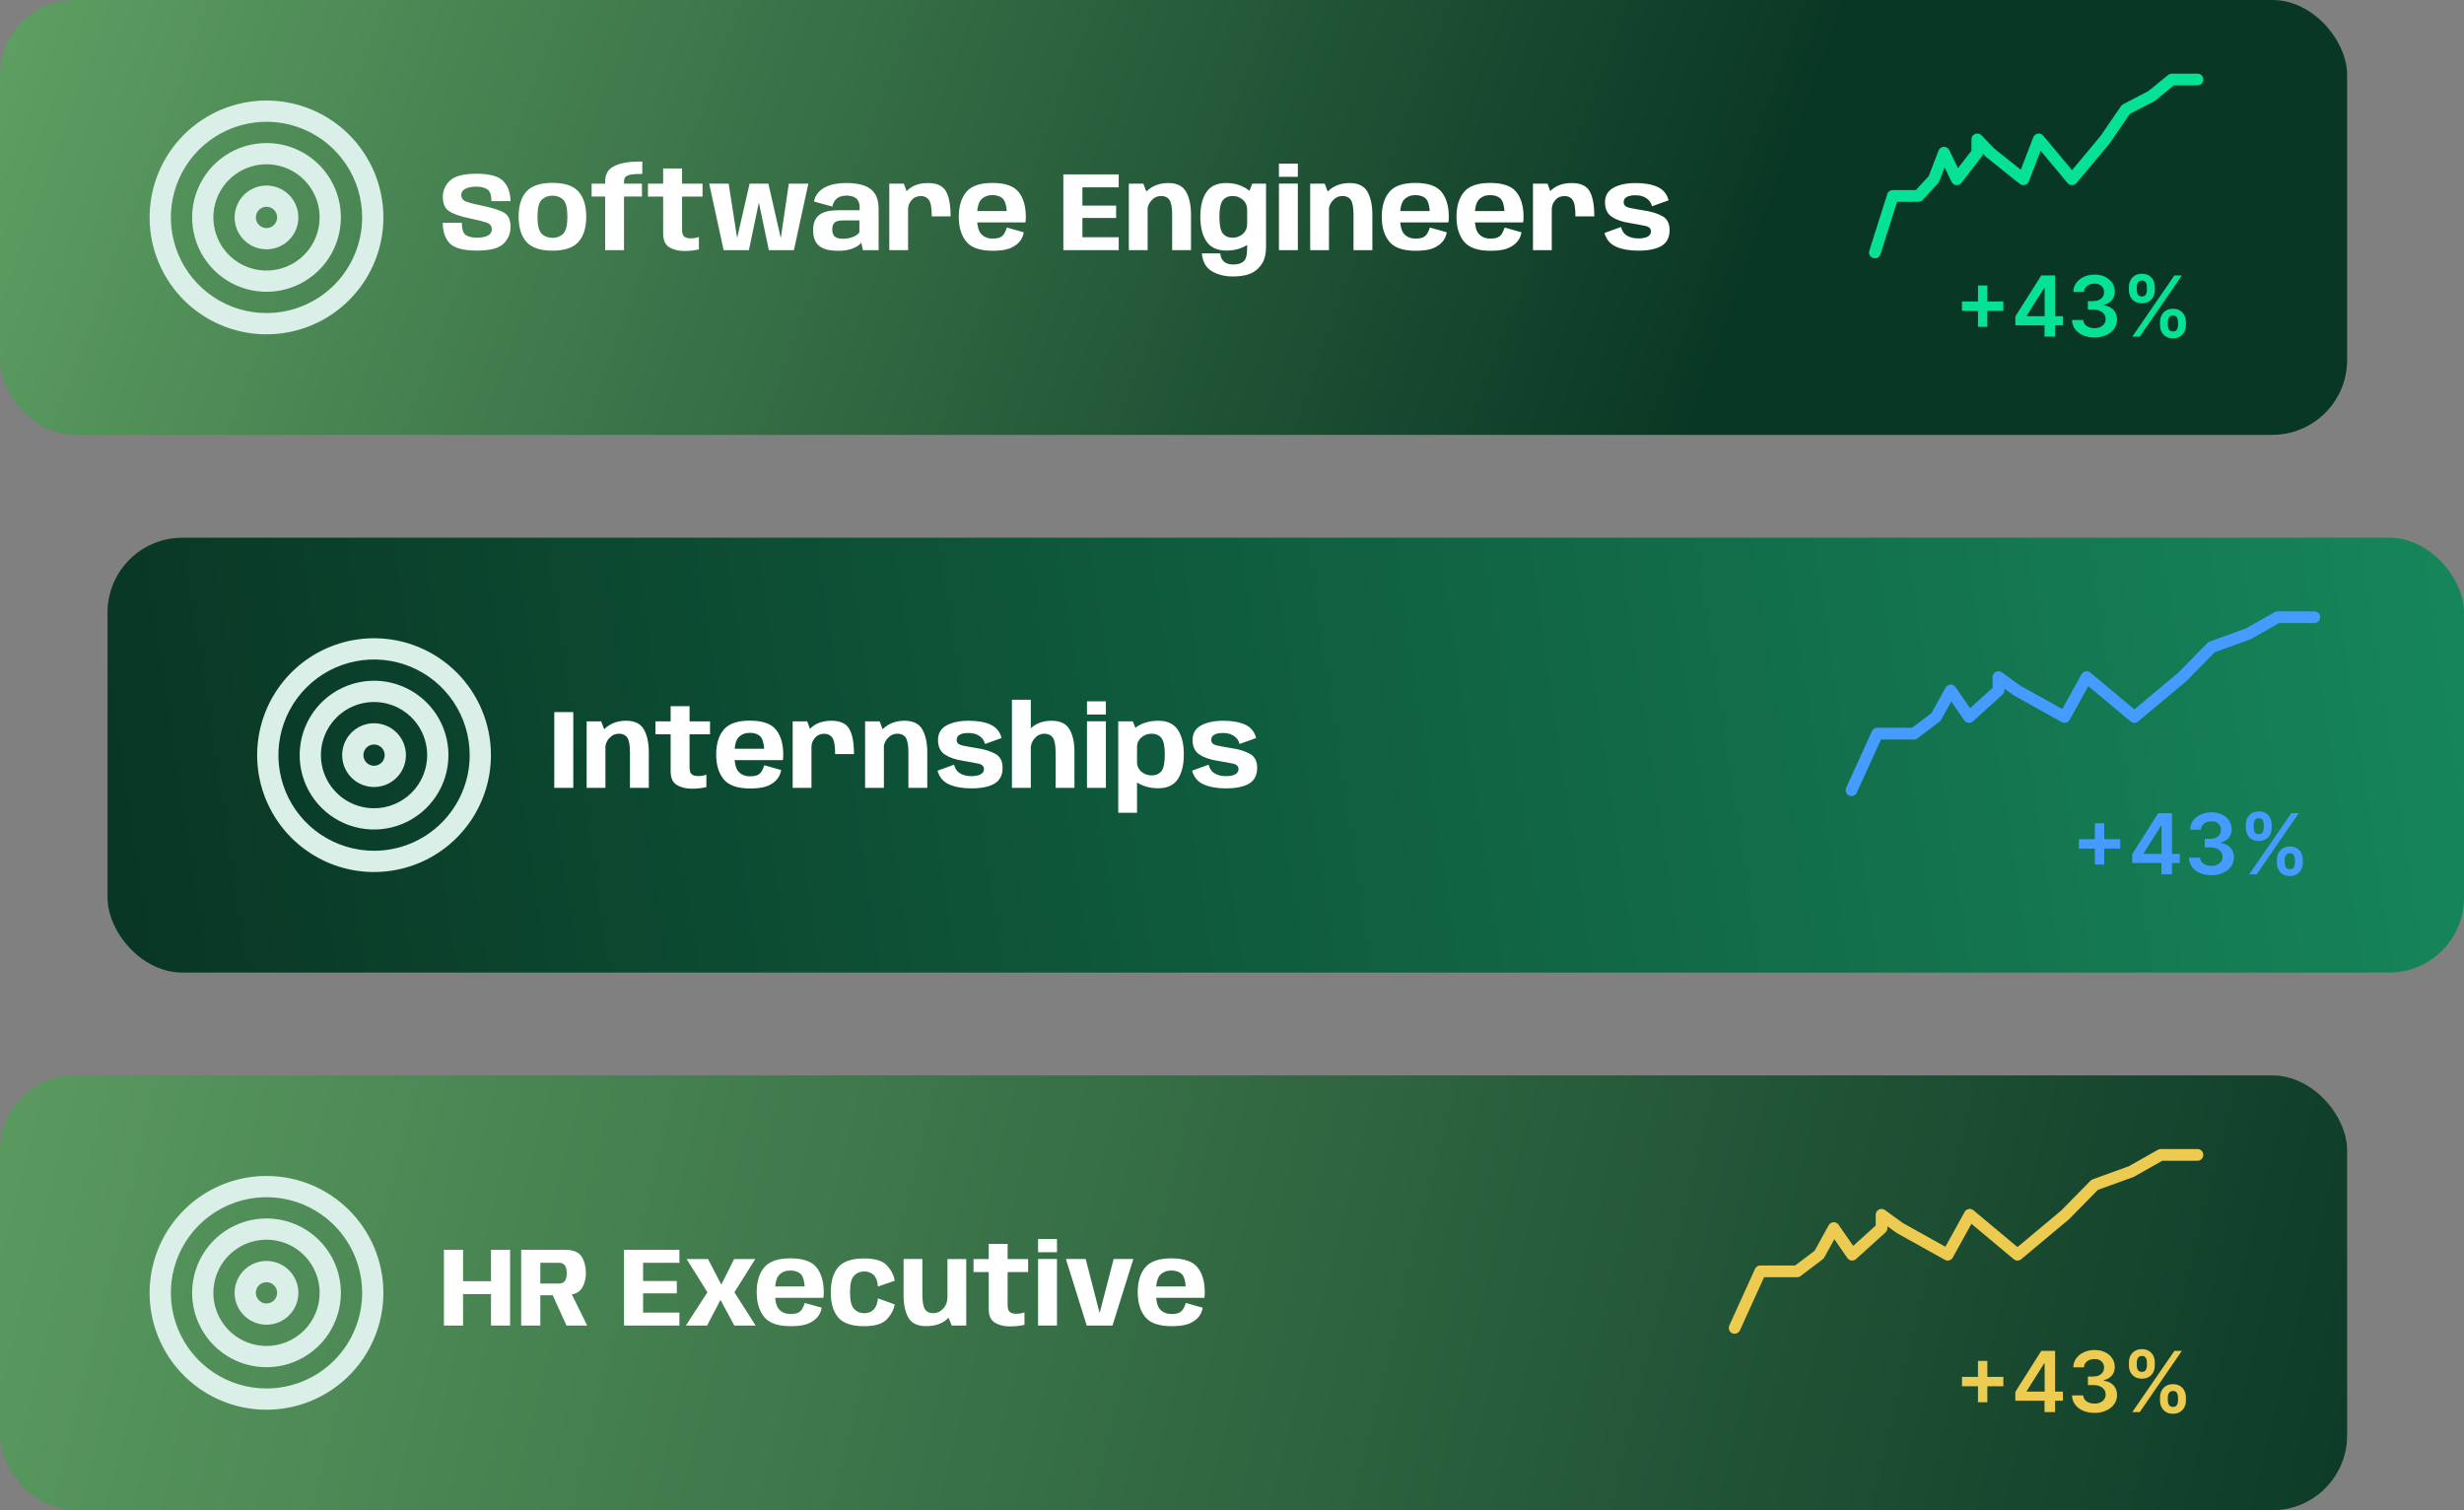 <svg width="527" height="323" viewBox="0 0 527 323" fill="none" xmlns="http://www.w3.org/2000/svg">
<rect x="0" y="0" width="527" height="323" fill="#808080" stroke="none"/>
<rect width="502" height="93" rx="16" fill="url(#paint0_linear_63_261)"/>
<path d="M57 30.591C53.853 30.591 50.778 31.524 48.161 33.272C45.545 35.02 43.506 37.505 42.302 40.412C41.098 43.319 40.783 46.518 41.397 49.604C42.011 52.69 43.526 55.525 45.751 57.749C47.975 59.974 50.81 61.489 53.896 62.103C56.982 62.717 60.181 62.402 63.088 61.198C65.995 59.994 68.48 57.955 70.228 55.339C71.976 52.722 72.909 49.647 72.909 46.5C72.909 42.281 71.233 38.234 68.249 35.251C65.266 32.267 61.219 30.591 57 30.591ZM57 57.864C54.752 57.864 52.555 57.197 50.687 55.949C48.818 54.7 47.361 52.925 46.501 50.849C45.641 48.772 45.416 46.487 45.855 44.283C46.293 42.079 47.376 40.054 48.965 38.465C50.554 36.876 52.579 35.793 54.783 35.355C56.987 34.916 59.272 35.141 61.349 36.001C63.425 36.861 65.2 38.318 66.448 40.187C67.697 42.055 68.364 44.252 68.364 46.5C68.364 49.514 67.166 52.404 65.035 54.535C62.904 56.666 60.014 57.864 57 57.864ZM57 39.682C55.651 39.682 54.333 40.082 53.212 40.831C52.091 41.58 51.217 42.645 50.701 43.891C50.185 45.137 50.05 46.508 50.313 47.83C50.576 49.153 51.225 50.368 52.179 51.321C53.132 52.275 54.347 52.924 55.67 53.187C56.992 53.45 58.363 53.315 59.609 52.799C60.855 52.283 61.92 51.409 62.669 50.288C63.418 49.167 63.818 47.849 63.818 46.5C63.818 44.692 63.1 42.958 61.821 41.679C60.542 40.4 58.808 39.682 57 39.682ZM57 48.773C56.55 48.773 56.111 48.639 55.737 48.39C55.364 48.14 55.072 47.785 54.9 47.37C54.728 46.954 54.683 46.498 54.771 46.057C54.859 45.616 55.075 45.211 55.393 44.893C55.711 44.575 56.116 44.359 56.557 44.271C56.998 44.183 57.455 44.228 57.87 44.4C58.285 44.572 58.64 44.864 58.89 45.237C59.139 45.611 59.273 46.05 59.273 46.5C59.273 47.103 59.033 47.681 58.607 48.107C58.181 48.533 57.603 48.773 57 48.773ZM57 21.5C52.056 21.5 47.222 22.966 43.111 25.713C38.999 28.46 35.795 32.365 33.903 36.933C32.011 41.501 31.516 46.528 32.48 51.377C33.445 56.227 35.826 60.681 39.322 64.178C42.819 67.674 47.273 70.055 52.123 71.02C56.972 71.984 61.999 71.489 66.567 69.597C71.135 67.705 75.04 64.501 77.787 60.389C80.534 56.278 82 51.444 82 46.5C82 39.87 79.366 33.511 74.678 28.822C69.989 24.134 63.63 21.5 57 21.5ZM57 66.954C52.955 66.954 49 65.755 45.636 63.507C42.272 61.26 39.651 58.065 38.102 54.328C36.554 50.59 36.149 46.477 36.938 42.51C37.728 38.542 39.676 34.897 42.536 32.036C45.397 29.176 49.042 27.228 53.01 26.439C56.977 25.649 61.09 26.054 64.828 27.602C68.565 29.151 71.76 31.772 74.007 35.136C76.255 38.5 77.454 42.455 77.454 46.5C77.454 51.925 75.299 57.128 71.464 60.964C67.628 64.799 62.425 66.954 57 66.954Z" fill="#D9EFE7"/>
<path d="M102.016 53.596C99.144 53.596 97.204 53.08 96.196 52.048C95.196 51.008 94.696 49.54 94.696 47.644H98.776C98.776 49.028 99.068 49.908 99.652 50.284C100.244 50.652 101.02 50.836 101.98 50.836C102.948 50.836 103.724 50.692 104.308 50.404C104.892 50.108 105.184 49.656 105.184 49.048C105.184 48.328 104.784 47.836 103.984 47.572C103.184 47.308 102.08 47.036 100.672 46.756C98.44 46.284 96.888 45.744 96.016 45.136C95.144 44.528 94.708 43.528 94.708 42.136C94.708 40.768 95.22 39.596 96.244 38.62C97.268 37.644 99.168 37.156 101.944 37.156C104.736 37.156 106.64 37.688 107.656 38.752C108.672 39.816 109.18 41.24 109.18 43.024H105.1C105.1 41.68 104.796 40.828 104.188 40.468C103.588 40.1 102.824 39.916 101.896 39.916C100.912 39.916 100.124 40.068 99.532 40.372C98.948 40.676 98.656 41.108 98.656 41.668C98.656 42.42 99.064 42.928 99.88 43.192C100.696 43.456 101.8 43.728 103.192 44.008C105.504 44.488 107.084 45.008 107.932 45.568C108.78 46.128 109.204 47.1 109.204 48.484C109.204 49.9 108.704 51.108 107.704 52.108C106.712 53.1 104.816 53.596 102.016 53.596ZM118.162 53.608C115.554 53.608 113.694 52.98 112.582 51.724C111.478 50.468 110.926 48.672 110.926 46.336C110.926 43.992 111.478 42.204 112.582 40.972C113.694 39.732 115.554 39.112 118.162 39.112C120.77 39.112 122.626 39.732 123.73 40.972C124.834 42.204 125.386 43.992 125.386 46.336C125.386 48.672 124.834 50.468 123.73 51.724C122.626 52.98 120.77 53.608 118.162 53.608ZM118.162 50.872C119.098 50.872 119.862 50.58 120.454 49.996C121.054 49.404 121.354 48.188 121.354 46.348C121.354 44.508 121.054 43.3 120.454 42.724C119.862 42.14 119.098 41.848 118.162 41.848C117.226 41.848 116.458 42.14 115.858 42.724C115.258 43.3 114.958 44.508 114.958 46.348C114.958 48.188 115.258 49.404 115.858 49.996C116.458 50.58 117.226 50.872 118.162 50.872ZM129.431 53.5V42.028H126.539V39.28H129.431V38.776C129.431 37.248 130.075 36.164 131.363 35.524C132.651 34.876 134.491 34.552 136.883 34.552H137.375V37.204H136.991C135.727 37.204 134.823 37.308 134.279 37.516C133.735 37.724 133.463 38.148 133.463 38.788V39.28H137.303V42.028H133.463V53.5H129.431ZM146.36 53.68C145.096 53.68 144.024 53.412 143.144 52.876C142.272 52.34 141.836 51.38 141.836 49.996V42.052H138.584V39.28H141.836V36.028H145.88V39.28H150.26V42.052H145.88V49.108C145.88 49.876 146.044 50.38 146.372 50.62C146.7 50.86 147.156 50.98 147.74 50.98C148.332 50.98 148.912 50.88 149.48 50.68V53.344C148.488 53.568 147.448 53.68 146.36 53.68ZM154.767 53.5L151.683 39.28H155.847L157.647 50.848H157.671L160.323 39.28H164.343L166.971 50.824H167.007L168.711 39.28H172.887L169.803 53.5H164.439L162.303 43.312L160.179 53.5H154.767ZM179.399 53.644C178.535 53.644 177.763 53.576 177.083 53.44C176.411 53.296 175.839 53.056 175.367 52.72C174.895 52.384 174.535 51.932 174.287 51.364C174.039 50.796 173.915 50.088 173.915 49.24C173.915 48.432 174.031 47.756 174.263 47.212C174.503 46.668 174.851 46.232 175.307 45.904C175.771 45.568 176.343 45.328 177.023 45.184C177.703 45.032 178.487 44.956 179.375 44.956H183.863V44.416C183.863 43.776 183.747 43.272 183.515 42.904C183.291 42.528 182.963 42.256 182.531 42.088C182.099 41.92 181.587 41.836 180.995 41.836C180.523 41.836 180.083 41.912 179.675 42.064C179.275 42.208 178.931 42.452 178.643 42.796C178.355 43.14 178.151 43.604 178.031 44.188L174.083 43.096C174.251 42.36 174.547 41.74 174.971 41.236C175.403 40.724 175.927 40.316 176.543 40.012C177.159 39.708 177.843 39.488 178.595 39.352C179.355 39.208 180.147 39.136 180.971 39.136C182.483 39.136 183.755 39.316 184.787 39.676C185.819 40.036 186.599 40.62 187.127 41.428C187.655 42.228 187.919 43.292 187.919 44.62V53.5H184.559L184.211 51.868C184.083 52.084 183.875 52.296 183.587 52.504C183.299 52.712 182.947 52.904 182.531 53.08C182.115 53.248 181.643 53.384 181.115 53.488C180.587 53.592 180.015 53.644 179.399 53.644ZM180.311 51.064C180.863 51.064 181.375 51 181.847 50.872C182.319 50.744 182.723 50.576 183.059 50.368C183.403 50.152 183.651 49.924 183.803 49.684V47.14H180.335C179.983 47.14 179.663 47.168 179.375 47.224C179.087 47.272 178.839 47.364 178.631 47.5C178.431 47.636 178.275 47.832 178.163 48.088C178.059 48.344 178.007 48.676 178.007 49.084C178.007 49.492 178.063 49.824 178.175 50.08C178.287 50.336 178.447 50.536 178.655 50.68C178.863 50.816 179.107 50.916 179.387 50.98C179.667 51.036 179.975 51.064 180.311 51.064ZM199.284 46.276C199.284 44.484 199.08 43.312 198.672 42.76C198.272 42.208 197.704 41.932 196.968 41.932C196.128 41.932 195.456 42.228 194.952 42.82C194.456 43.404 194.208 44.072 194.208 44.824L192.66 43.912C192.66 42.568 193.196 41.44 194.268 40.528C195.34 39.608 196.748 39.148 198.492 39.148C200.372 39.148 201.644 39.728 202.308 40.888C202.98 42.04 203.316 43.836 203.316 46.276H199.284ZM190.2 53.5V39.28H193.308L194.22 41.74V53.5H190.2ZM212.323 53.632C209.635 53.632 207.755 52.984 206.683 51.688C205.603 50.384 205.063 48.612 205.063 46.372C205.063 44.084 205.607 42.304 206.695 41.032C207.775 39.76 209.627 39.124 212.251 39.124C214.947 39.124 216.815 39.768 217.855 41.056C218.887 42.352 219.403 44.124 219.403 46.372C219.403 46.812 219.375 47.212 219.319 47.572H208.591V45.136H215.323C215.235 43.92 214.987 43.068 214.579 42.58C214.027 42.012 213.251 41.728 212.251 41.728C211.283 41.728 210.491 42.04 209.875 42.664C209.267 43.28 208.963 44.52 208.963 46.384C208.963 48.208 209.267 49.436 209.875 50.068C210.475 50.708 211.291 51.028 212.323 51.028V53.632ZM212.323 51.028C212.923 51.028 213.419 50.952 213.811 50.8C214.211 50.632 214.531 50.364 214.771 49.996C214.995 49.612 215.191 49.168 215.359 48.664L218.971 49.684C218.795 50.62 218.415 51.372 217.831 51.94C217.239 52.516 216.531 52.94 215.707 53.212C214.875 53.492 213.747 53.632 212.323 53.632V51.028ZM227.427 53.5V37.3H239.271V40.072H231.507V43.972H238.719V46.612H231.507V50.728H239.271V53.5H227.427ZM241.435 53.5V39.28H244.543L245.455 41.668V53.5H241.435ZM250.699 53.5V45.964C250.699 44.388 250.507 43.32 250.123 42.76C249.739 42.2 249.147 41.92 248.347 41.92C247.515 41.92 246.803 42.26 246.211 42.94C245.627 43.62 245.335 44.504 245.335 45.592L243.367 44.692C243.367 43.436 243.967 42.2 245.167 40.984C246.375 39.76 247.943 39.148 249.871 39.148C251.703 39.148 252.971 39.768 253.675 41.008C254.379 42.248 254.731 43.88 254.731 45.904V53.5H250.699ZM263.678 59.128C261.958 59.128 260.466 58.756 259.202 58.012C257.938 57.276 257.222 56 257.054 54.184H260.99C261.046 54.736 261.194 55.192 261.434 55.552C261.674 55.912 261.998 56.172 262.406 56.332C262.822 56.492 263.29 56.572 263.81 56.572C264.682 56.572 265.386 56.368 265.922 55.96C266.466 55.552 266.738 54.612 266.738 53.14V42.076L267.83 39.28H270.782V52.732C270.782 54.38 270.45 55.668 269.786 56.596C269.122 57.532 268.306 58.188 267.338 58.564C266.378 58.94 265.158 59.128 263.678 59.128ZM262.286 53.584C260.358 53.584 258.95 52.944 258.062 51.664C257.174 50.376 256.73 48.608 256.73 46.36C256.73 44.104 257.166 42.34 258.038 41.068C258.91 39.788 260.31 39.148 262.238 39.148C263.934 39.148 265.402 39.56 266.642 40.384C267.89 41.2 268.514 42.088 268.514 43.048L266.726 44.704C266.726 43.92 266.422 43.26 265.814 42.724C265.206 42.188 264.482 41.92 263.642 41.92C262.746 41.92 262.05 42.22 261.554 42.82C261.058 43.412 260.81 44.596 260.81 46.372C260.81 48.156 261.058 49.348 261.554 49.948C262.05 50.54 262.746 50.836 263.642 50.836C264.482 50.836 265.206 50.568 265.814 50.032C266.422 49.488 266.726 48.82 266.726 48.028L268.526 49.804C268.526 50.772 267.91 51.644 266.678 52.42C265.446 53.196 263.982 53.584 262.286 53.584ZM273.539 53.5V39.268H277.583V53.5H273.539ZM273.539 34.996H277.583V37.816H273.539V34.996ZM280.224 53.5V39.28H283.332L284.244 41.668V53.5H280.224ZM289.488 53.5V45.964C289.488 44.388 289.296 43.32 288.912 42.76C288.528 42.2 287.936 41.92 287.136 41.92C286.304 41.92 285.592 42.26 285 42.94C284.416 43.62 284.124 44.504 284.124 45.592L282.156 44.692C282.156 43.436 282.756 42.2 283.956 40.984C285.164 39.76 286.732 39.148 288.66 39.148C290.492 39.148 291.76 39.768 292.464 41.008C293.168 42.248 293.52 43.88 293.52 45.904V53.5H289.488ZM302.791 53.632C300.103 53.632 298.223 52.984 297.151 51.688C296.071 50.384 295.531 48.612 295.531 46.372C295.531 44.084 296.075 42.304 297.163 41.032C298.243 39.76 300.095 39.124 302.719 39.124C305.415 39.124 307.283 39.768 308.323 41.056C309.355 42.352 309.871 44.124 309.871 46.372C309.871 46.812 309.843 47.212 309.787 47.572H299.059V45.136H305.791C305.703 43.92 305.455 43.068 305.047 42.58C304.495 42.012 303.719 41.728 302.719 41.728C301.751 41.728 300.959 42.04 300.343 42.664C299.735 43.28 299.431 44.52 299.431 46.384C299.431 48.208 299.735 49.436 300.343 50.068C300.943 50.708 301.759 51.028 302.791 51.028V53.632ZM302.791 51.028C303.391 51.028 303.887 50.952 304.279 50.8C304.679 50.632 304.999 50.364 305.239 49.996C305.463 49.612 305.659 49.168 305.827 48.664L309.439 49.684C309.263 50.62 308.883 51.372 308.299 51.94C307.707 52.516 306.999 52.94 306.175 53.212C305.343 53.492 304.215 53.632 302.791 53.632V51.028ZM318.776 53.632C316.088 53.632 314.208 52.984 313.136 51.688C312.056 50.384 311.516 48.612 311.516 46.372C311.516 44.084 312.06 42.304 313.148 41.032C314.228 39.76 316.08 39.124 318.704 39.124C321.4 39.124 323.268 39.768 324.308 41.056C325.34 42.352 325.856 44.124 325.856 46.372C325.856 46.812 325.828 47.212 325.772 47.572H315.044V45.136H321.776C321.688 43.92 321.44 43.068 321.032 42.58C320.48 42.012 319.704 41.728 318.704 41.728C317.736 41.728 316.944 42.04 316.328 42.664C315.72 43.28 315.416 44.52 315.416 46.384C315.416 48.208 315.72 49.436 316.328 50.068C316.928 50.708 317.744 51.028 318.776 51.028V53.632ZM318.776 51.028C319.376 51.028 319.872 50.952 320.264 50.8C320.664 50.632 320.984 50.364 321.224 49.996C321.448 49.612 321.644 49.168 321.812 48.664L325.424 49.684C325.248 50.62 324.868 51.372 324.284 51.94C323.692 52.516 322.984 52.94 322.16 53.212C321.328 53.492 320.2 53.632 318.776 53.632V51.028ZM336.956 46.276C336.956 44.484 336.752 43.312 336.344 42.76C335.944 42.208 335.376 41.932 334.64 41.932C333.8 41.932 333.128 42.228 332.624 42.82C332.128 43.404 331.88 44.072 331.88 44.824L330.332 43.912C330.332 42.568 330.868 41.44 331.94 40.528C333.012 39.608 334.42 39.148 336.164 39.148C338.044 39.148 339.316 39.728 339.98 40.888C340.652 42.04 340.988 43.836 340.988 46.276H336.956ZM327.872 53.5V39.28H330.98L331.892 41.74V53.5H327.872ZM350.396 53.608C348.516 53.608 346.936 53.328 345.656 52.768C344.384 52.2 343.556 51.22 343.172 49.828L346.712 48.544C346.896 49.36 347.312 49.972 347.96 50.38C348.608 50.788 349.44 50.992 350.456 50.992C351.296 50.992 351.948 50.86 352.412 50.596C352.876 50.332 353.108 49.968 353.108 49.504C353.108 48.872 352.688 48.472 351.848 48.304C351.016 48.128 349.956 47.932 348.668 47.716C347.044 47.476 345.74 47.032 344.756 46.384C343.772 45.736 343.28 44.692 343.28 43.252C343.28 41.852 343.884 40.82 345.092 40.156C346.3 39.484 347.888 39.148 349.856 39.148C351.768 39.148 353.328 39.428 354.536 39.988C355.752 40.548 356.532 41.5 356.876 42.844L353.336 44.116C353.16 43.396 352.76 42.824 352.136 42.4C351.512 41.976 350.736 41.764 349.808 41.764C348.936 41.764 348.292 41.896 347.876 42.16C347.468 42.416 347.264 42.776 347.264 43.24C347.264 43.848 347.66 44.244 348.452 44.428C349.244 44.604 350.256 44.792 351.488 44.992C353.088 45.216 354.42 45.616 355.484 46.192C356.556 46.76 357.092 47.764 357.092 49.204C357.092 50.788 356.512 51.92 355.352 52.6C354.192 53.272 352.54 53.608 350.396 53.608Z" fill="white"/>
<path d="M401 54L404.833 41.904H410.31L413.595 38.346L415.786 32.654L418.524 38.346L422.905 32.654V29.808L425.643 32.654L432.762 38.346L436.048 29.808L443.167 38.346L450.286 29.808L454.667 23.404L460.143 20.558L464.524 17H470" stroke="#05E298" stroke-width="2.5" stroke-linecap="round" stroke-linejoin="round"/>
<path d="M423.05 69.903V61.057H425.057V69.903H423.05ZM419.63 66.484V64.477H428.477V66.484H419.63ZM431.038 69.571V67.685L436.593 58.909H438.165V61.594H437.206L433.467 67.519V67.621H441.221V69.571H431.038ZM437.283 72V68.996L437.309 68.152V58.909H439.546V72H437.283ZM447.961 72.179C447.041 72.179 446.222 72.021 445.507 71.706C444.795 71.391 444.232 70.952 443.819 70.389C443.406 69.827 443.186 69.177 443.161 68.44H445.564C445.585 68.793 445.703 69.102 445.916 69.367C446.129 69.626 446.412 69.829 446.766 69.974C447.119 70.119 447.516 70.191 447.955 70.191C448.423 70.191 448.839 70.11 449.201 69.948C449.563 69.782 449.847 69.552 450.051 69.258C450.256 68.964 450.356 68.625 450.352 68.242C450.356 67.845 450.254 67.496 450.045 67.193C449.836 66.891 449.534 66.654 449.137 66.484C448.745 66.313 448.272 66.228 447.718 66.228H446.561V64.4H447.718C448.174 64.4 448.573 64.321 448.914 64.163C449.259 64.006 449.529 63.784 449.725 63.499C449.921 63.209 450.017 62.874 450.013 62.495C450.017 62.124 449.934 61.803 449.764 61.53C449.597 61.253 449.361 61.038 449.054 60.884C448.752 60.731 448.396 60.654 447.987 60.654C447.586 60.654 447.215 60.727 446.874 60.871C446.534 61.016 446.259 61.223 446.05 61.492C445.841 61.756 445.73 62.071 445.718 62.438H443.436C443.453 61.705 443.664 61.061 444.068 60.507C444.477 59.949 445.023 59.514 445.705 59.203C446.387 58.888 447.151 58.73 447.999 58.73C448.873 58.73 449.632 58.894 450.275 59.222C450.923 59.546 451.423 59.983 451.777 60.533C452.131 61.082 452.308 61.69 452.308 62.354C452.312 63.092 452.095 63.709 451.656 64.208C451.221 64.707 450.65 65.033 449.943 65.186V65.288C450.863 65.416 451.568 65.757 452.058 66.311C452.553 66.861 452.798 67.545 452.794 68.363C452.794 69.096 452.585 69.752 452.167 70.332C451.754 70.907 451.183 71.359 450.454 71.687C449.73 72.015 448.899 72.179 447.961 72.179ZM461.987 69.546V68.855C461.987 68.348 462.093 67.881 462.306 67.455C462.524 67.029 462.839 66.686 463.252 66.426C463.666 66.166 464.167 66.036 464.755 66.036C465.36 66.036 465.867 66.166 466.276 66.426C466.685 66.682 466.994 67.023 467.203 67.449C467.416 67.875 467.522 68.344 467.522 68.855V69.546C467.522 70.053 467.416 70.519 467.203 70.945C466.99 71.371 466.676 71.715 466.263 71.974C465.854 72.234 465.351 72.364 464.755 72.364C464.158 72.364 463.653 72.234 463.24 71.974C462.826 71.715 462.513 71.371 462.3 70.945C462.091 70.519 461.987 70.053 461.987 69.546ZM463.655 68.855V69.546C463.655 69.882 463.736 70.191 463.898 70.472C464.06 70.754 464.346 70.894 464.755 70.894C465.168 70.894 465.451 70.756 465.605 70.479C465.762 70.197 465.841 69.886 465.841 69.546V68.855C465.841 68.514 465.767 68.203 465.618 67.922C465.468 67.636 465.181 67.494 464.755 67.494C464.354 67.494 464.071 67.636 463.904 67.922C463.738 68.203 463.655 68.514 463.655 68.855ZM455.333 62.054V61.364C455.333 60.852 455.441 60.383 455.659 59.957C455.876 59.531 456.191 59.19 456.605 58.935C457.018 58.675 457.519 58.545 458.107 58.545C458.708 58.545 459.213 58.675 459.622 58.935C460.035 59.19 460.346 59.531 460.555 59.957C460.764 60.383 460.868 60.852 460.868 61.364V62.054C460.868 62.565 460.762 63.034 460.549 63.46C460.34 63.882 460.029 64.221 459.615 64.477C459.202 64.732 458.699 64.86 458.107 64.86C457.506 64.86 456.999 64.732 456.586 64.477C456.176 64.221 455.865 63.88 455.652 63.454C455.439 63.028 455.333 62.561 455.333 62.054ZM457.014 61.364V62.054C457.014 62.395 457.093 62.706 457.25 62.987C457.412 63.264 457.698 63.403 458.107 63.403C458.516 63.403 458.797 63.264 458.951 62.987C459.108 62.706 459.187 62.395 459.187 62.054V61.364C459.187 61.023 459.113 60.712 458.963 60.43C458.814 60.145 458.529 60.002 458.107 60.002C457.702 60.002 457.419 60.145 457.257 60.43C457.095 60.716 457.014 61.027 457.014 61.364ZM456.061 72L465.061 58.909H466.659L457.659 72H456.061Z" fill="#05E298"/>
<rect x="23" y="115" width="504" height="93" rx="16" fill="url(#paint1_linear_63_261)"/>
<path d="M80 145.591C76.853 145.591 73.778 146.524 71.161 148.272C68.545 150.02 66.506 152.505 65.302 155.412C64.098 158.319 63.783 161.518 64.397 164.604C65.01 167.69 66.526 170.524 68.751 172.749C70.975 174.974 73.81 176.49 76.896 177.103C79.982 177.717 83.181 177.402 86.088 176.198C88.995 174.994 91.48 172.955 93.228 170.339C94.976 167.722 95.909 164.647 95.909 161.5C95.909 157.281 94.233 153.234 91.249 150.251C88.266 147.267 84.219 145.591 80 145.591ZM80 172.864C77.752 172.864 75.555 172.197 73.687 170.949C71.818 169.7 70.362 167.925 69.501 165.849C68.641 163.772 68.416 161.487 68.855 159.283C69.293 157.079 70.376 155.054 71.965 153.465C73.554 151.875 75.579 150.793 77.783 150.355C79.987 149.916 82.272 150.141 84.349 151.001C86.425 151.861 88.2 153.318 89.448 155.187C90.697 157.055 91.364 159.252 91.364 161.5C91.364 164.514 90.166 167.404 88.035 169.535C85.904 171.666 83.014 172.864 80 172.864ZM80 154.682C78.651 154.682 77.333 155.082 76.212 155.831C75.091 156.58 74.217 157.645 73.701 158.891C73.185 160.137 73.05 161.508 73.313 162.83C73.576 164.153 74.225 165.368 75.179 166.321C76.132 167.275 77.347 167.924 78.67 168.187C79.992 168.45 81.363 168.315 82.609 167.799C83.855 167.283 84.92 166.409 85.669 165.288C86.418 164.167 86.818 162.849 86.818 161.5C86.818 159.692 86.1 157.957 84.821 156.679C83.543 155.4 81.808 154.682 80 154.682ZM80 163.773C79.55 163.773 79.111 163.639 78.737 163.39C78.364 163.14 78.072 162.785 77.9 162.37C77.728 161.954 77.683 161.497 77.771 161.057C77.859 160.616 78.075 160.211 78.393 159.893C78.711 159.575 79.116 159.359 79.557 159.271C79.998 159.183 80.454 159.228 80.87 159.4C81.285 159.572 81.64 159.864 81.89 160.237C82.139 160.611 82.273 161.05 82.273 161.5C82.273 162.103 82.033 162.681 81.607 163.107C81.181 163.533 80.603 163.773 80 163.773ZM80 136.5C75.055 136.5 70.222 137.966 66.111 140.713C61.999 143.46 58.795 147.365 56.903 151.933C55.011 156.501 54.516 161.528 55.48 166.377C56.445 171.227 58.826 175.681 62.322 179.178C65.819 182.674 70.273 185.055 75.123 186.02C79.972 186.984 84.999 186.489 89.567 184.597C94.135 182.705 98.04 179.5 100.787 175.389C103.534 171.278 105 166.445 105 161.5C105 154.87 102.366 148.511 97.678 143.822C92.989 139.134 86.63 136.5 80 136.5ZM80 181.955C75.954 181.955 72 180.755 68.636 178.507C65.272 176.26 62.651 173.065 61.102 169.328C59.554 165.59 59.149 161.477 59.938 157.51C60.728 153.542 62.676 149.897 65.537 147.036C68.397 144.176 72.042 142.228 76.01 141.438C79.977 140.649 84.09 141.054 87.828 142.602C91.565 144.151 94.76 146.772 97.007 150.136C99.255 153.5 100.455 157.454 100.455 161.5C100.455 166.925 98.299 172.128 94.464 175.964C90.628 179.8 85.425 181.955 80 181.955Z" fill="#D9EFE7"/>
<path d="M118.548 168.5V152.3H122.616V168.5H118.548ZM125.474 168.5V154.28H128.582L129.494 156.668V168.5H125.474ZM134.738 168.5V160.964C134.738 159.388 134.546 158.32 134.162 157.76C133.778 157.2 133.186 156.92 132.386 156.92C131.554 156.92 130.842 157.26 130.25 157.94C129.666 158.62 129.374 159.504 129.374 160.592L127.406 159.692C127.406 158.436 128.006 157.2 129.206 155.984C130.414 154.76 131.982 154.148 133.91 154.148C135.742 154.148 137.01 154.768 137.714 156.008C138.418 157.248 138.77 158.88 138.77 160.904V168.5H134.738ZM147.962 168.68C146.698 168.68 145.626 168.412 144.746 167.876C143.874 167.34 143.438 166.38 143.438 164.996V157.052H140.186V154.28H143.438V151.028H147.482V154.28H151.862V157.052H147.482V164.108C147.482 164.876 147.646 165.38 147.974 165.62C148.302 165.86 148.758 165.98 149.342 165.98C149.934 165.98 150.514 165.88 151.082 165.68V168.344C150.09 168.568 149.05 168.68 147.962 168.68ZM160.44 168.632C157.752 168.632 155.872 167.984 154.8 166.688C153.72 165.384 153.18 163.612 153.18 161.372C153.18 159.084 153.724 157.304 154.812 156.032C155.892 154.76 157.744 154.124 160.368 154.124C163.064 154.124 164.932 154.768 165.972 156.056C167.004 157.352 167.52 159.124 167.52 161.372C167.52 161.812 167.492 162.212 167.436 162.572H156.708V160.136H163.44C163.352 158.92 163.104 158.068 162.696 157.58C162.144 157.012 161.368 156.728 160.368 156.728C159.4 156.728 158.608 157.04 157.992 157.664C157.384 158.28 157.08 159.52 157.08 161.384C157.08 163.208 157.384 164.436 157.992 165.068C158.592 165.708 159.408 166.028 160.44 166.028V168.632ZM160.44 166.028C161.04 166.028 161.536 165.952 161.928 165.8C162.328 165.632 162.648 165.364 162.888 164.996C163.112 164.612 163.308 164.168 163.476 163.664L167.088 164.684C166.912 165.62 166.532 166.372 165.948 166.94C165.356 167.516 164.648 167.94 163.824 168.212C162.992 168.492 161.864 168.632 160.44 168.632V166.028ZM178.62 161.276C178.62 159.484 178.416 158.312 178.008 157.76C177.608 157.208 177.04 156.932 176.304 156.932C175.464 156.932 174.792 157.228 174.288 157.82C173.792 158.404 173.544 159.072 173.544 159.824L171.996 158.912C171.996 157.568 172.532 156.44 173.604 155.528C174.676 154.608 176.084 154.148 177.828 154.148C179.708 154.148 180.98 154.728 181.644 155.888C182.316 157.04 182.652 158.836 182.652 161.276H178.62ZM169.536 168.5V154.28H172.644L173.556 156.74V168.5H169.536ZM185.028 168.5V154.28H188.136L189.048 156.668V168.5H185.028ZM194.292 168.5V160.964C194.292 159.388 194.1 158.32 193.716 157.76C193.332 157.2 192.74 156.92 191.94 156.92C191.108 156.92 190.396 157.26 189.804 157.94C189.22 158.62 188.928 159.504 188.928 160.592L186.96 159.692C186.96 158.436 187.56 157.2 188.76 155.984C189.968 154.76 191.536 154.148 193.464 154.148C195.296 154.148 196.564 154.768 197.268 156.008C197.972 157.248 198.324 158.88 198.324 160.904V168.5H194.292ZM207.74 168.608C205.86 168.608 204.28 168.328 203 167.768C201.728 167.2 200.9 166.22 200.516 164.828L204.056 163.544C204.24 164.36 204.656 164.972 205.304 165.38C205.952 165.788 206.784 165.992 207.8 165.992C208.64 165.992 209.292 165.86 209.756 165.596C210.22 165.332 210.452 164.968 210.452 164.504C210.452 163.872 210.032 163.472 209.192 163.304C208.36 163.128 207.3 162.932 206.012 162.716C204.388 162.476 203.084 162.032 202.1 161.384C201.116 160.736 200.624 159.692 200.624 158.252C200.624 156.852 201.228 155.82 202.436 155.156C203.644 154.484 205.232 154.148 207.2 154.148C209.112 154.148 210.672 154.428 211.88 154.988C213.096 155.548 213.876 156.5 214.22 157.844L210.68 159.116C210.504 158.396 210.104 157.824 209.48 157.4C208.856 156.976 208.08 156.764 207.152 156.764C206.28 156.764 205.636 156.896 205.22 157.16C204.812 157.416 204.608 157.776 204.608 158.24C204.608 158.848 205.004 159.244 205.796 159.428C206.588 159.604 207.6 159.792 208.832 159.992C210.432 160.216 211.764 160.616 212.828 161.192C213.9 161.76 214.436 162.764 214.436 164.204C214.436 165.788 213.856 166.92 212.696 167.6C211.536 168.272 209.884 168.608 207.74 168.608ZM216.435 168.5V149.66H220.467V168.5H216.435ZM225.771 168.5V160.964C225.771 159.388 225.571 158.32 225.171 157.76C224.779 157.2 224.183 156.92 223.383 156.92C222.551 156.92 221.843 157.26 221.259 157.94C220.683 158.62 220.395 159.504 220.395 160.592L218.439 159.692C218.439 158.436 219.035 157.2 220.227 155.984C221.419 154.76 222.979 154.148 224.907 154.148C226.739 154.148 228.011 154.748 228.723 155.948C229.443 157.14 229.803 158.748 229.803 160.772V168.5H225.771ZM232.485 168.5V154.268H236.529V168.5H232.485ZM232.485 149.996H236.529V152.816H232.485V149.996ZM239.169 173.828V154.28H242.277L243.189 156.524V173.828H239.169ZM247.713 168.584C246.017 168.584 244.541 168.192 243.285 167.408C242.037 166.624 241.413 165.756 241.413 164.804L243.189 163.028C243.189 163.828 243.497 164.496 244.113 165.032C244.737 165.568 245.465 165.836 246.297 165.836C247.201 165.836 247.897 165.54 248.385 164.948C248.881 164.356 249.129 163.164 249.129 161.372C249.129 159.604 248.881 158.42 248.385 157.82C247.897 157.22 247.201 156.92 246.297 156.92C245.465 156.92 244.737 157.188 244.113 157.724C243.497 158.26 243.189 158.92 243.189 159.704L241.413 157.964C241.413 157.004 242.037 156.128 243.285 155.336C244.541 154.544 246.017 154.148 247.713 154.148C249.641 154.148 251.037 154.788 251.901 156.068C252.765 157.348 253.197 159.112 253.197 161.36C253.197 163.6 252.765 165.364 251.901 166.652C251.037 167.94 249.641 168.584 247.713 168.584ZM262.185 168.608C260.305 168.608 258.725 168.328 257.445 167.768C256.173 167.2 255.345 166.22 254.961 164.828L258.501 163.544C258.685 164.36 259.101 164.972 259.749 165.38C260.397 165.788 261.229 165.992 262.245 165.992C263.085 165.992 263.737 165.86 264.201 165.596C264.665 165.332 264.897 164.968 264.897 164.504C264.897 163.872 264.477 163.472 263.637 163.304C262.805 163.128 261.745 162.932 260.457 162.716C258.833 162.476 257.529 162.032 256.545 161.384C255.561 160.736 255.069 159.692 255.069 158.252C255.069 156.852 255.673 155.82 256.881 155.156C258.089 154.484 259.677 154.148 261.645 154.148C263.557 154.148 265.117 154.428 266.325 154.988C267.541 155.548 268.321 156.5 268.665 157.844L265.125 159.116C264.949 158.396 264.549 157.824 263.925 157.4C263.301 156.976 262.525 156.764 261.597 156.764C260.725 156.764 260.081 156.896 259.665 157.16C259.257 157.416 259.053 157.776 259.053 158.24C259.053 158.848 259.449 159.244 260.241 159.428C261.033 159.604 262.045 159.792 263.277 159.992C264.877 160.216 266.209 160.616 267.273 161.192C268.345 161.76 268.881 162.764 268.881 164.204C268.881 165.788 268.301 166.92 267.141 167.6C265.981 168.272 264.329 168.608 262.185 168.608Z" fill="white"/>
<path d="M396 169L401.5 156.904H409.357L414.071 153.346L417.214 147.654L421.143 153.346L427.429 147.654V144.808L431.357 147.654L441.571 153.346L446.286 144.808L456.5 153.346L466.714 144.808L473 138.404L480.857 135.558L487.143 132H495" stroke="#459BFF" stroke-width="2.5" stroke-linecap="round" stroke-linejoin="round"/>
<path d="M448.05 184.903V176.057H450.057V184.903H448.05ZM444.63 181.484V179.477H453.477V181.484H444.63ZM456.038 184.571V182.685L461.593 173.909H463.165V176.594H462.206L458.467 182.519V182.621H466.221V184.571H456.038ZM462.283 187V183.996L462.309 183.152V173.909H464.546V187H462.283ZM472.961 187.179C472.041 187.179 471.222 187.021 470.507 186.706C469.795 186.391 469.232 185.952 468.819 185.389C468.406 184.827 468.186 184.177 468.161 183.44H470.564C470.585 183.793 470.703 184.102 470.916 184.366C471.129 184.626 471.412 184.829 471.766 184.974C472.119 185.119 472.516 185.191 472.955 185.191C473.423 185.191 473.839 185.11 474.201 184.948C474.563 184.782 474.847 184.552 475.051 184.258C475.256 183.964 475.356 183.625 475.352 183.241C475.356 182.845 475.254 182.496 475.045 182.193C474.836 181.891 474.534 181.654 474.137 181.484C473.745 181.313 473.272 181.228 472.718 181.228H471.561V179.4H472.718C473.174 179.4 473.573 179.321 473.914 179.163C474.259 179.006 474.529 178.784 474.725 178.499C474.921 178.209 475.017 177.874 475.013 177.495C475.017 177.124 474.934 176.803 474.764 176.53C474.597 176.253 474.361 176.038 474.054 175.884C473.752 175.731 473.396 175.654 472.987 175.654C472.586 175.654 472.215 175.727 471.874 175.871C471.534 176.016 471.259 176.223 471.05 176.491C470.841 176.756 470.73 177.071 470.718 177.438H468.436C468.453 176.705 468.664 176.061 469.068 175.507C469.477 174.949 470.023 174.514 470.705 174.203C471.387 173.888 472.151 173.73 472.999 173.73C473.873 173.73 474.632 173.894 475.275 174.222C475.923 174.546 476.423 174.983 476.777 175.533C477.131 176.082 477.308 176.69 477.308 177.354C477.312 178.092 477.095 178.71 476.656 179.208C476.221 179.707 475.65 180.033 474.943 180.186V180.288C475.863 180.416 476.568 180.757 477.058 181.311C477.553 181.861 477.798 182.545 477.794 183.363C477.794 184.096 477.585 184.752 477.167 185.332C476.754 185.907 476.183 186.359 475.454 186.687C474.73 187.015 473.899 187.179 472.961 187.179ZM486.987 184.545V183.855C486.987 183.348 487.093 182.881 487.306 182.455C487.524 182.029 487.839 181.686 488.252 181.426C488.666 181.166 489.167 181.036 489.755 181.036C490.36 181.036 490.867 181.166 491.276 181.426C491.685 181.682 491.994 182.023 492.203 182.449C492.416 182.875 492.522 183.344 492.522 183.855V184.545C492.522 185.053 492.416 185.519 492.203 185.945C491.99 186.371 491.676 186.714 491.263 186.974C490.854 187.234 490.351 187.364 489.755 187.364C489.158 187.364 488.653 187.234 488.24 186.974C487.826 186.714 487.513 186.371 487.3 185.945C487.091 185.519 486.987 185.053 486.987 184.545ZM488.655 183.855V184.545C488.655 184.882 488.736 185.191 488.898 185.472C489.06 185.754 489.346 185.894 489.755 185.894C490.168 185.894 490.451 185.756 490.605 185.479C490.762 185.197 490.841 184.886 490.841 184.545V183.855C490.841 183.514 490.767 183.203 490.618 182.922C490.468 182.636 490.181 182.494 489.755 182.494C489.354 182.494 489.071 182.636 488.904 182.922C488.738 183.203 488.655 183.514 488.655 183.855ZM480.333 177.054V176.364C480.333 175.852 480.441 175.384 480.659 174.957C480.876 174.531 481.191 174.19 481.605 173.935C482.018 173.675 482.519 173.545 483.107 173.545C483.708 173.545 484.213 173.675 484.622 173.935C485.035 174.19 485.346 174.531 485.555 174.957C485.764 175.384 485.868 175.852 485.868 176.364V177.054C485.868 177.565 485.762 178.034 485.549 178.46C485.34 178.882 485.029 179.221 484.615 179.477C484.202 179.732 483.699 179.86 483.107 179.86C482.506 179.86 481.999 179.732 481.586 179.477C481.176 179.221 480.865 178.88 480.652 178.454C480.439 178.028 480.333 177.561 480.333 177.054ZM482.014 176.364V177.054C482.014 177.395 482.093 177.706 482.25 177.987C482.412 178.264 482.698 178.403 483.107 178.403C483.516 178.403 483.797 178.264 483.951 177.987C484.108 177.706 484.187 177.395 484.187 177.054V176.364C484.187 176.023 484.113 175.712 483.963 175.43C483.814 175.145 483.529 175.002 483.107 175.002C482.702 175.002 482.419 175.145 482.257 175.43C482.095 175.716 482.014 176.027 482.014 176.364ZM481.061 187L490.061 173.909H491.659L482.659 187H481.061Z" fill="#459BFF"/>
<rect y="230" width="502" height="93" rx="16" fill="url(#paint2_linear_63_261)"/>
<path d="M57 260.591C53.853 260.591 50.778 261.524 48.161 263.272C45.545 265.02 43.506 267.505 42.302 270.412C41.098 273.319 40.783 276.518 41.397 279.604C42.011 282.69 43.526 285.524 45.751 287.749C47.975 289.974 50.81 291.49 53.896 292.103C56.982 292.717 60.181 292.402 63.088 291.198C65.995 289.994 68.48 287.955 70.228 285.339C71.976 282.722 72.909 279.647 72.909 276.5C72.909 272.281 71.233 268.234 68.249 265.251C65.266 262.267 61.219 260.591 57 260.591ZM57 287.864C54.752 287.864 52.555 287.197 50.687 285.949C48.818 284.7 47.361 282.925 46.501 280.849C45.641 278.772 45.416 276.487 45.855 274.283C46.293 272.079 47.376 270.054 48.965 268.465C50.554 266.875 52.579 265.793 54.783 265.355C56.987 264.916 59.272 265.141 61.349 266.001C63.425 266.861 65.2 268.318 66.448 270.187C67.697 272.055 68.364 274.252 68.364 276.5C68.364 279.514 67.166 282.404 65.035 284.535C62.904 286.666 60.014 287.864 57 287.864ZM57 269.682C55.651 269.682 54.333 270.082 53.212 270.831C52.091 271.58 51.217 272.645 50.701 273.891C50.185 275.137 50.05 276.508 50.313 277.83C50.576 279.153 51.225 280.368 52.179 281.321C53.132 282.275 54.347 282.924 55.67 283.187C56.992 283.45 58.363 283.315 59.609 282.799C60.855 282.283 61.92 281.409 62.669 280.288C63.418 279.167 63.818 277.849 63.818 276.5C63.818 274.692 63.1 272.957 61.821 271.679C60.542 270.4 58.808 269.682 57 269.682ZM57 278.773C56.55 278.773 56.111 278.639 55.737 278.39C55.364 278.14 55.072 277.785 54.9 277.37C54.728 276.954 54.683 276.497 54.771 276.057C54.859 275.616 55.075 275.211 55.393 274.893C55.711 274.575 56.116 274.359 56.557 274.271C56.998 274.183 57.455 274.228 57.87 274.4C58.285 274.572 58.64 274.864 58.89 275.237C59.139 275.611 59.273 276.05 59.273 276.5C59.273 277.103 59.033 277.681 58.607 278.107C58.181 278.533 57.603 278.773 57 278.773ZM57 251.5C52.056 251.5 47.222 252.966 43.111 255.713C38.999 258.46 35.795 262.365 33.903 266.933C32.011 271.501 31.516 276.528 32.48 281.377C33.445 286.227 35.826 290.681 39.322 294.178C42.819 297.674 47.273 300.055 52.123 301.02C56.972 301.984 61.999 301.489 66.567 299.597C71.135 297.705 75.04 294.5 77.787 290.389C80.534 286.278 82 281.445 82 276.5C82 269.87 79.366 263.511 74.678 258.822C69.989 254.134 63.63 251.5 57 251.5ZM57 296.955C52.955 296.955 49 295.755 45.636 293.507C42.272 291.26 39.651 288.065 38.102 284.328C36.554 280.59 36.149 276.477 36.938 272.51C37.728 268.542 39.676 264.897 42.536 262.036C45.397 259.176 49.042 257.228 53.01 256.438C56.977 255.649 61.09 256.054 64.828 257.602C68.565 259.151 71.76 261.772 74.007 265.136C76.255 268.5 77.454 272.454 77.454 276.5C77.454 281.925 75.299 287.128 71.464 290.964C67.628 294.8 62.425 296.955 57 296.955Z" fill="#D9EFE7"/>
<path d="M94.948 283.5V267.3H99.04V274.008H105.016V267.3H109.096V283.5H105.016V276.78H99.04V283.5H94.948ZM111.471 283.5V267.3H120.795C122.595 267.3 123.795 267.784 124.395 268.752C125.003 269.72 125.307 270.888 125.307 272.256C125.307 273.6 124.987 274.732 124.347 275.652C123.715 276.564 122.475 277.02 120.627 277.02H115.563V283.5H111.471ZM121.167 283.5L117.723 275.952L121.779 275.784L125.595 283.5H121.167ZM115.563 274.524H119.439C120.119 274.524 120.583 274.332 120.831 273.948C121.087 273.556 121.215 273.008 121.215 272.304C121.215 271.592 121.087 271.044 120.831 270.66C120.575 270.268 120.111 270.072 119.439 270.072H115.563V274.524ZM133.466 283.5V267.3H145.31V270.072H137.546V273.972H144.758V276.612H137.546V280.728H145.31V283.5H133.466ZM146.694 283.5L151.302 276.384L146.862 269.28H151.434L154.278 274.74L157.014 269.28H161.538L157.074 276.384L161.622 283.5H157.062L154.098 278.016L151.23 283.5H146.694ZM169.104 283.632C166.416 283.632 164.536 282.984 163.464 281.688C162.384 280.384 161.844 278.612 161.844 276.372C161.844 274.084 162.388 272.304 163.476 271.032C164.556 269.76 166.408 269.124 169.032 269.124C171.728 269.124 173.596 269.768 174.636 271.056C175.668 272.352 176.184 274.124 176.184 276.372C176.184 276.812 176.156 277.212 176.1 277.572H165.372V275.136H172.104C172.016 273.92 171.768 273.068 171.36 272.58C170.808 272.012 170.032 271.728 169.032 271.728C168.064 271.728 167.272 272.04 166.656 272.664C166.048 273.28 165.744 274.52 165.744 276.384C165.744 278.208 166.048 279.436 166.656 280.068C167.256 280.708 168.072 281.028 169.104 281.028V283.632ZM169.104 281.028C169.704 281.028 170.2 280.952 170.592 280.8C170.992 280.632 171.312 280.364 171.552 279.996C171.776 279.612 171.972 279.168 172.14 278.664L175.752 279.684C175.576 280.62 175.196 281.372 174.612 281.94C174.02 282.516 173.312 282.94 172.488 283.212C171.656 283.492 170.528 283.632 169.104 283.632V281.028ZM184.824 283.632C182.176 283.632 180.324 283.004 179.268 281.748C178.212 280.492 177.684 278.712 177.684 276.408C177.684 274.064 178.212 272.268 179.268 271.02C180.324 269.772 182.176 269.148 184.824 269.148C187.184 269.148 188.824 269.66 189.744 270.684C190.664 271.708 191.2 272.784 191.352 273.912L187.764 275.16C187.7 274.064 187.412 273.252 186.9 272.724C186.396 272.196 185.704 271.932 184.824 271.932C183.96 271.932 183.24 272.232 182.664 272.832C182.088 273.424 181.8 274.616 181.8 276.408C181.8 278.136 182.088 279.312 182.664 279.936C183.248 280.552 183.968 280.86 184.824 280.86C185.696 280.86 186.388 280.584 186.9 280.032C187.412 279.472 187.7 278.688 187.764 277.68L191.352 278.976C191.2 280.024 190.664 281.064 189.744 282.096C188.824 283.12 187.184 283.632 184.824 283.632ZM203.564 283.5L202.64 281.232V269.28H206.66V283.5H203.564ZM197.276 269.268V276.792C197.276 278.376 197.46 279.448 197.828 280.008C198.204 280.568 198.792 280.848 199.592 280.848C200.432 280.848 201.152 280.52 201.752 279.864C202.352 279.208 202.652 278.336 202.652 277.248L204.632 278.076C204.632 279.324 204.06 280.56 202.916 281.784C201.78 283.008 200.176 283.62 198.104 283.62C196.248 283.62 194.976 283.02 194.288 281.82C193.6 280.62 193.256 279.012 193.256 276.996V269.268H197.276ZM215.993 283.68C214.729 283.68 213.657 283.412 212.777 282.876C211.905 282.34 211.469 281.38 211.469 279.996V272.052H208.217V269.28H211.469V266.028H215.513V269.28H219.893V272.052H215.513V279.108C215.513 279.876 215.677 280.38 216.005 280.62C216.333 280.86 216.789 280.98 217.373 280.98C217.965 280.98 218.545 280.88 219.113 280.68V283.344C218.121 283.568 217.081 283.68 215.993 283.68ZM222.024 283.5V269.268H226.068V283.5H222.024ZM222.024 264.996H226.068V267.816H222.024V264.996ZM232.428 283.5L227.976 269.268H232.212L235.176 280.776H235.2L238.188 269.268H242.4L237.936 283.5H232.428ZM250.596 283.632C247.908 283.632 246.028 282.984 244.956 281.688C243.876 280.384 243.336 278.612 243.336 276.372C243.336 274.084 243.88 272.304 244.968 271.032C246.048 269.76 247.9 269.124 250.524 269.124C253.22 269.124 255.088 269.768 256.128 271.056C257.16 272.352 257.676 274.124 257.676 276.372C257.676 276.812 257.648 277.212 257.592 277.572H246.864V275.136H253.596C253.508 273.92 253.26 273.068 252.852 272.58C252.3 272.012 251.524 271.728 250.524 271.728C249.556 271.728 248.764 272.04 248.148 272.664C247.54 273.28 247.236 274.52 247.236 276.384C247.236 278.208 247.54 279.436 248.148 280.068C248.748 280.708 249.564 281.028 250.596 281.028V283.632ZM250.596 281.028C251.196 281.028 251.692 280.952 252.084 280.8C252.484 280.632 252.804 280.364 253.044 279.996C253.268 279.612 253.464 279.168 253.632 278.664L257.244 279.684C257.068 280.62 256.688 281.372 256.104 281.94C255.512 282.516 254.804 282.94 253.98 283.212C253.148 283.492 252.02 283.632 250.596 283.632V281.028Z" fill="white"/>
<path d="M371 284L376.5 271.904H384.357L389.071 268.346L392.214 262.654L396.143 268.346L402.429 262.654V259.808L406.357 262.654L416.571 268.346L421.286 259.808L431.5 268.346L441.714 259.808L448 253.404L455.857 250.558L462.143 247H470" stroke="#EDCB50" stroke-width="2.5" stroke-linecap="round" stroke-linejoin="round"/>
<path d="M423.05 299.903V291.057H425.057V299.903H423.05ZM419.63 296.484V294.477H428.477V296.484H419.63ZM431.038 299.571V297.685L436.593 288.909H438.165V291.594H437.206L433.467 297.519V297.621H441.221V299.571H431.038ZM437.283 302V298.996L437.309 298.152V288.909H439.546V302H437.283ZM447.961 302.179C447.041 302.179 446.222 302.021 445.507 301.706C444.795 301.391 444.232 300.952 443.819 300.389C443.406 299.827 443.186 299.177 443.161 298.44H445.564C445.585 298.793 445.703 299.102 445.916 299.366C446.129 299.626 446.412 299.829 446.766 299.974C447.119 300.119 447.516 300.191 447.955 300.191C448.423 300.191 448.839 300.11 449.201 299.948C449.563 299.782 449.847 299.552 450.051 299.258C450.256 298.964 450.356 298.625 450.352 298.241C450.356 297.845 450.254 297.496 450.045 297.193C449.836 296.891 449.534 296.654 449.137 296.484C448.745 296.313 448.272 296.228 447.718 296.228H446.561V294.4H447.718C448.174 294.4 448.573 294.321 448.914 294.163C449.259 294.006 449.529 293.784 449.725 293.499C449.921 293.209 450.017 292.874 450.013 292.495C450.017 292.124 449.934 291.803 449.764 291.53C449.597 291.253 449.361 291.038 449.054 290.884C448.752 290.731 448.396 290.654 447.987 290.654C447.586 290.654 447.215 290.727 446.874 290.871C446.534 291.016 446.259 291.223 446.05 291.491C445.841 291.756 445.73 292.071 445.718 292.438H443.436C443.453 291.705 443.664 291.061 444.068 290.507C444.477 289.949 445.023 289.514 445.705 289.203C446.387 288.888 447.151 288.73 447.999 288.73C448.873 288.73 449.632 288.894 450.275 289.222C450.923 289.546 451.423 289.983 451.777 290.533C452.131 291.082 452.308 291.69 452.308 292.354C452.312 293.092 452.095 293.71 451.656 294.208C451.221 294.707 450.65 295.033 449.943 295.186V295.288C450.863 295.416 451.568 295.757 452.058 296.311C452.553 296.861 452.798 297.545 452.794 298.363C452.794 299.096 452.585 299.752 452.167 300.332C451.754 300.907 451.183 301.359 450.454 301.687C449.73 302.015 448.899 302.179 447.961 302.179ZM461.987 299.545V298.855C461.987 298.348 462.093 297.881 462.306 297.455C462.524 297.029 462.839 296.686 463.252 296.426C463.666 296.166 464.167 296.036 464.755 296.036C465.36 296.036 465.867 296.166 466.276 296.426C466.685 296.682 466.994 297.023 467.203 297.449C467.416 297.875 467.522 298.344 467.522 298.855V299.545C467.522 300.053 467.416 300.519 467.203 300.945C466.99 301.371 466.676 301.714 466.263 301.974C465.854 302.234 465.351 302.364 464.755 302.364C464.158 302.364 463.653 302.234 463.24 301.974C462.826 301.714 462.513 301.371 462.3 300.945C462.091 300.519 461.987 300.053 461.987 299.545ZM463.655 298.855V299.545C463.655 299.882 463.736 300.191 463.898 300.472C464.06 300.754 464.346 300.894 464.755 300.894C465.168 300.894 465.451 300.756 465.605 300.479C465.762 300.197 465.841 299.886 465.841 299.545V298.855C465.841 298.514 465.767 298.203 465.618 297.922C465.468 297.636 465.181 297.494 464.755 297.494C464.354 297.494 464.071 297.636 463.904 297.922C463.738 298.203 463.655 298.514 463.655 298.855ZM455.333 292.054V291.364C455.333 290.852 455.441 290.384 455.659 289.957C455.876 289.531 456.191 289.19 456.605 288.935C457.018 288.675 457.519 288.545 458.107 288.545C458.708 288.545 459.213 288.675 459.622 288.935C460.035 289.19 460.346 289.531 460.555 289.957C460.764 290.384 460.868 290.852 460.868 291.364V292.054C460.868 292.565 460.762 293.034 460.549 293.46C460.34 293.882 460.029 294.221 459.615 294.477C459.202 294.732 458.699 294.86 458.107 294.86C457.506 294.86 456.999 294.732 456.586 294.477C456.176 294.221 455.865 293.88 455.652 293.454C455.439 293.028 455.333 292.561 455.333 292.054ZM457.014 291.364V292.054C457.014 292.395 457.093 292.706 457.25 292.987C457.412 293.264 457.698 293.403 458.107 293.403C458.516 293.403 458.797 293.264 458.951 292.987C459.108 292.706 459.187 292.395 459.187 292.054V291.364C459.187 291.023 459.113 290.712 458.963 290.43C458.814 290.145 458.529 290.002 458.107 290.002C457.702 290.002 457.419 290.145 457.257 290.43C457.095 290.716 457.014 291.027 457.014 291.364ZM456.061 302L465.061 288.909H466.659L457.659 302H456.061Z" fill="#EDCB50"/>
<defs>
<linearGradient id="paint0_linear_63_261" x1="376.77" y1="52.528" x2="-87.625" y2="-118.098" gradientUnits="userSpaceOnUse">
<stop stop-color="#093725"/>
<stop offset="1" stop-color="#7BC277"/>
</linearGradient>
<linearGradient id="paint1_linear_63_261" x1="23" y1="161.5" x2="668.552" y2="64.848" gradientUnits="userSpaceOnUse">
<stop stop-color="#093725"/>
<stop offset="1" stop-color="#1A9D6A"/>
</linearGradient>
<linearGradient id="paint2_linear_63_261" x1="523.317" y1="331.181" x2="-204.423" y2="151.457" gradientUnits="userSpaceOnUse">
<stop stop-color="#093725"/>
<stop offset="1" stop-color="#7BC277"/>
</linearGradient>
</defs>
</svg>
